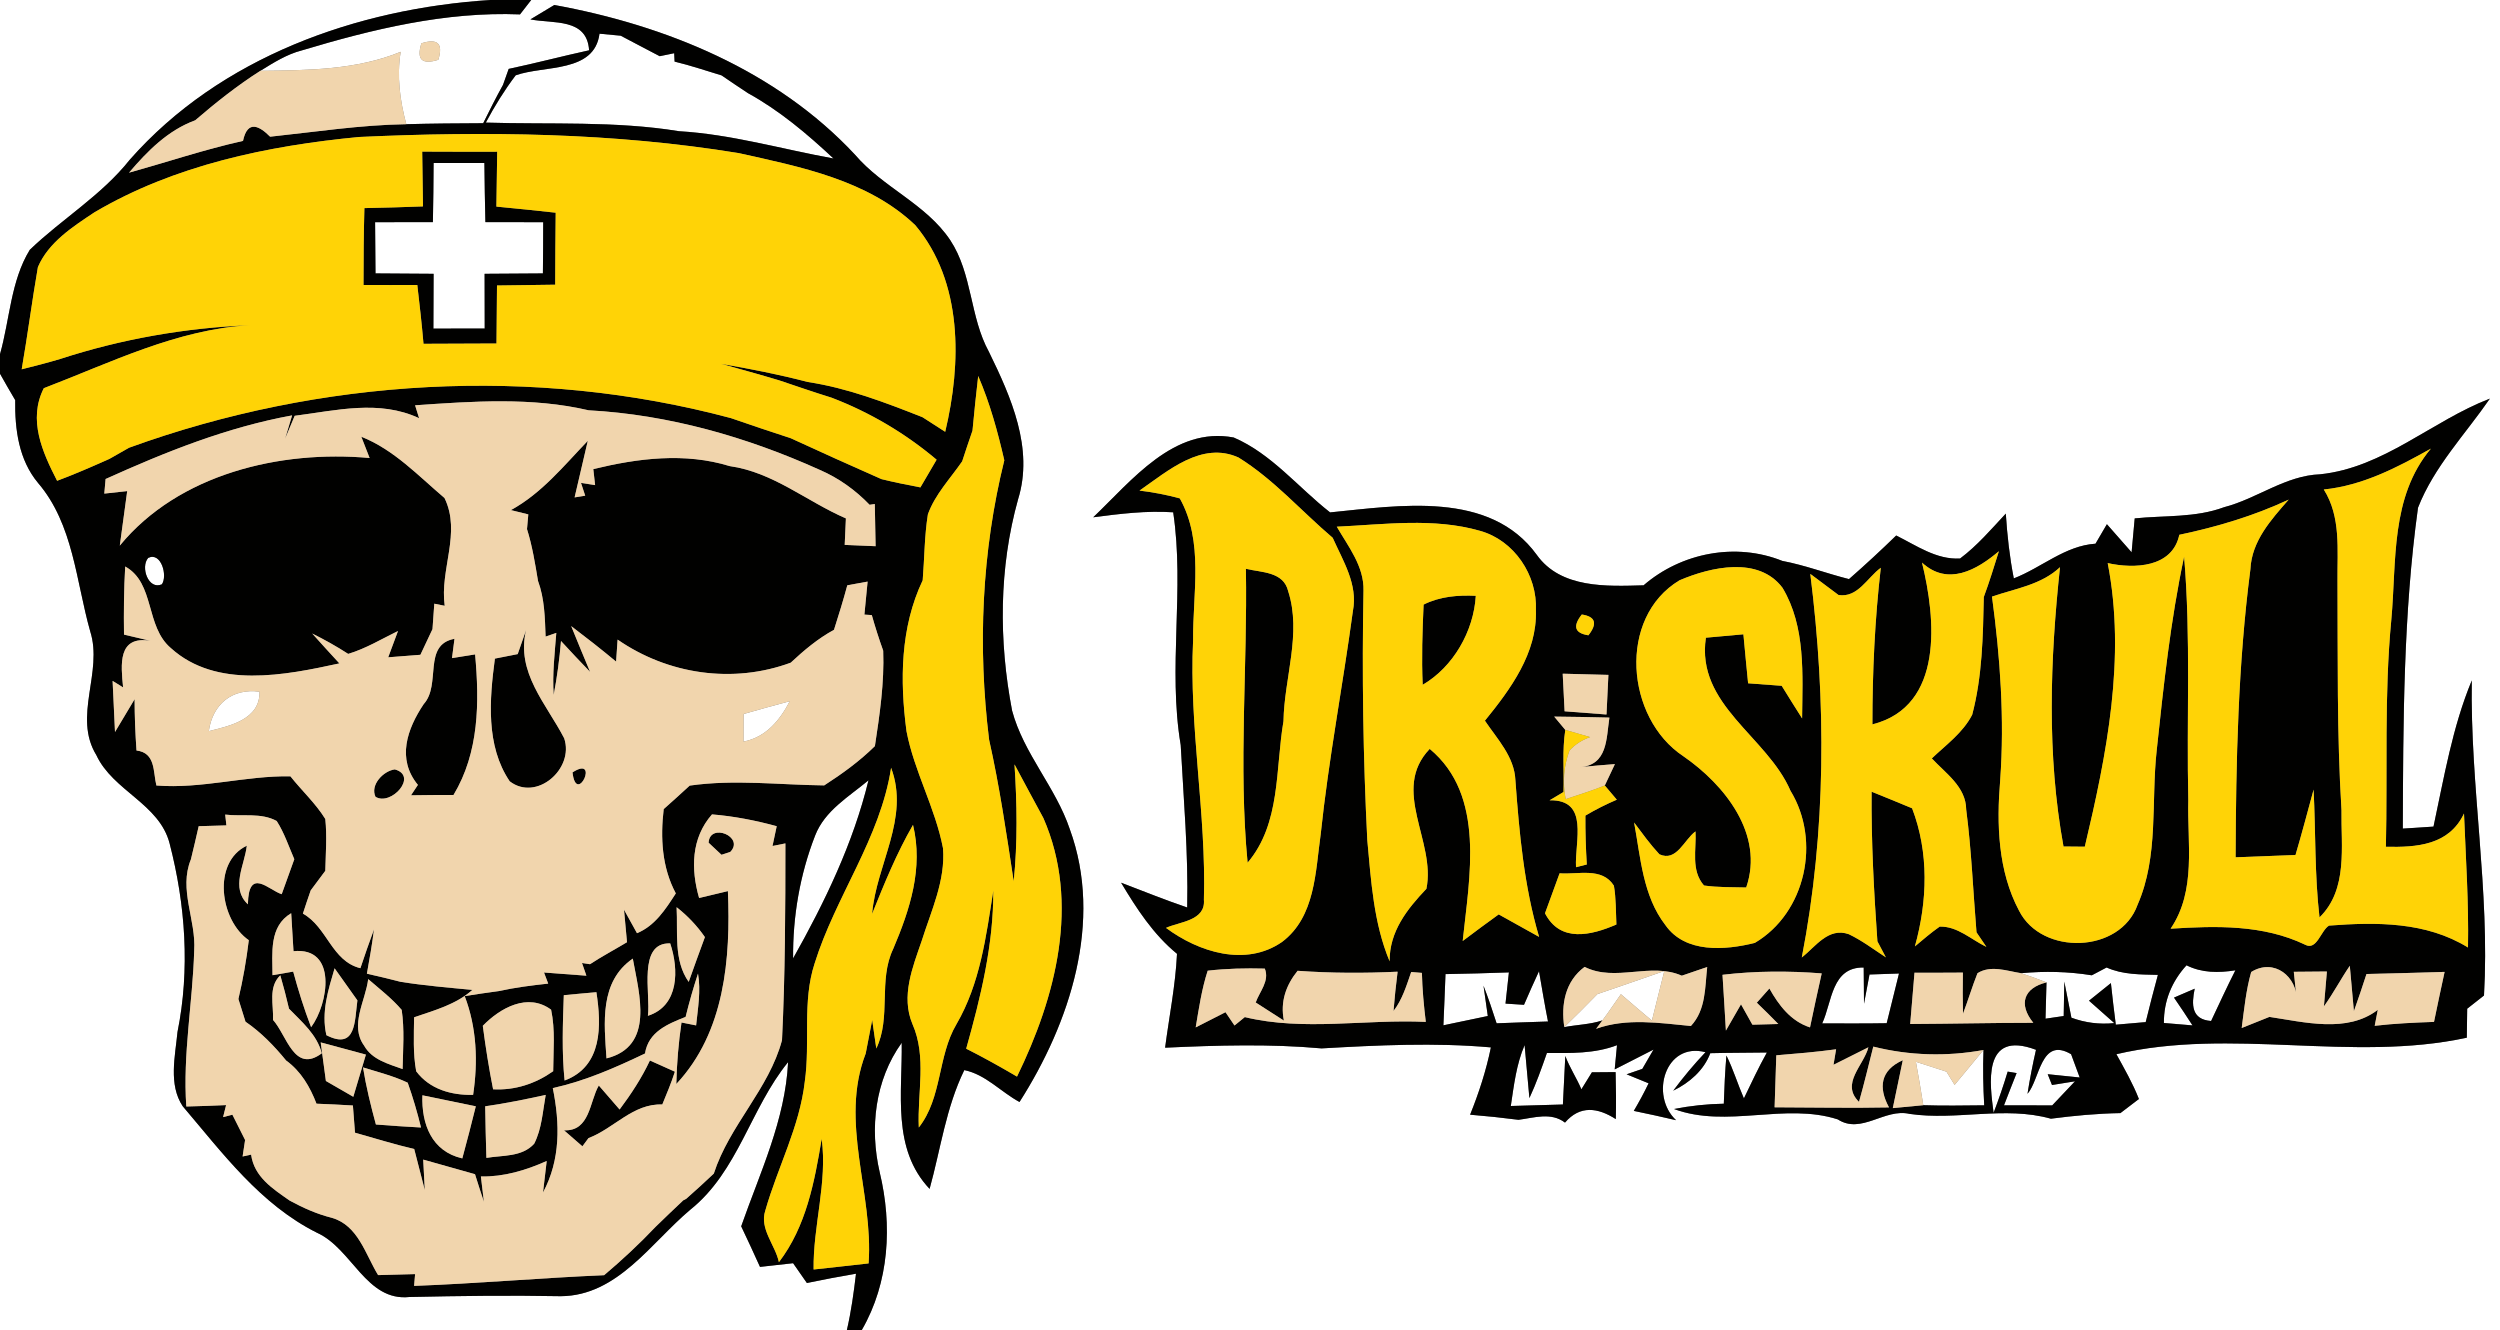 <?xml version="1.0" encoding="UTF-8" ?>
<!DOCTYPE svg PUBLIC "-//W3C//DTD SVG 1.1//EN" "http://www.w3.org/Graphics/SVG/1.1/DTD/svg11.dtd">
<svg width="250pt" height="133pt" viewBox="0 0 250 133" version="1.1" xmlns="http://www.w3.org/2000/svg">
<rect x="0" y="0" width="250" height="133" fill="#808080" stroke="none"/>
<g id="#ffffffff">
<path fill="#ffffff" opacity="1.00" d=" M 0.00 0.00 L 49.05 0.00 C 35.68 0.85 22.02 5.71 12.98 15.97 C 10.16 19.53 6.22 21.87 2.98 24.98 C 1.07 28.09 0.98 31.96 0.00 35.42 L 0.00 0.00 Z" />
<path fill="#ffffff" opacity="1.00" d=" M 53.12 0.00 L 250.00 0.00 L 250.00 133.00 L 86.18 133.00 C 88.94 128.23 89.24 122.50 87.97 117.23 C 86.95 112.82 87.49 108.01 90.17 104.28 C 90.25 109.27 89.16 114.87 92.96 118.89 C 94.06 114.92 94.60 110.75 96.43 107.01 C 98.57 107.45 100.08 109.19 101.95 110.20 C 107.00 102.29 110.34 92.12 106.98 82.92 C 105.57 78.72 102.36 75.36 101.21 71.07 C 99.87 64.09 99.89 56.79 101.81 49.92 C 103.39 44.84 101.10 39.70 98.90 35.20 C 96.97 31.69 97.25 27.38 95.02 24.01 C 92.59 20.38 88.29 18.75 85.50 15.47 C 77.65 7.05 66.58 2.53 55.43 0.50 C 54.63 0.98 53.84 1.46 53.04 1.94 C 55.32 2.39 58.70 1.77 58.91 5.03 C 56.22 5.62 53.56 6.32 50.87 6.89 C 50.73 7.29 50.44 8.09 50.30 8.49 C 49.60 9.75 48.96 11.03 48.32 12.32 C 45.75 12.33 43.19 12.35 40.63 12.42 C 40.00 10.06 39.67 7.62 40.07 5.18 C 35.63 7.00 30.76 7.03 26.04 7.08 C 27.35 6.27 28.67 5.43 30.18 5.04 C 37.25 2.92 44.56 1.14 52.00 1.44 C 52.28 1.08 52.84 0.36 53.12 0.00 M 42.14 4.33 C 41.63 5.95 42.19 6.50 43.83 5.98 C 44.34 4.36 43.77 3.81 42.14 4.33 M 232.01 47.43 C 228.53 47.56 225.70 49.87 222.41 50.72 C 219.54 51.79 216.45 51.53 213.47 51.84 C 213.39 52.69 213.24 54.38 213.16 55.23 C 212.54 54.52 211.31 53.12 210.69 52.42 C 210.40 52.91 209.83 53.88 209.55 54.37 C 206.50 54.57 204.15 56.77 201.38 57.84 C 200.96 55.70 200.72 53.53 200.58 51.36 C 199.12 52.93 197.72 54.57 196.01 55.85 C 193.65 55.99 191.64 54.55 189.62 53.55 C 188.08 55.05 186.51 56.50 184.90 57.91 C 182.67 57.35 180.50 56.52 178.23 56.09 C 173.58 54.22 168.13 55.27 164.36 58.53 C 160.69 58.64 156.08 58.86 153.68 55.49 C 148.99 49.02 139.89 50.56 133.01 51.24 C 129.81 48.74 127.16 45.38 123.37 43.75 C 117.38 42.62 113.17 48.07 109.32 51.73 C 111.97 51.38 114.64 51.05 117.32 51.23 C 118.48 58.96 116.77 66.78 118.07 74.50 C 118.36 79.91 118.84 85.33 118.72 90.75 C 116.49 89.99 114.31 89.11 112.11 88.27 C 113.66 90.86 115.33 93.44 117.70 95.38 C 117.55 98.54 116.92 101.64 116.51 104.77 C 121.72 104.53 126.96 104.37 132.16 104.84 C 137.80 104.52 143.45 104.24 149.09 104.74 C 148.62 107.04 147.89 109.29 147.01 111.47 C 148.62 111.60 150.23 111.77 151.85 111.98 C 153.40 111.78 155.11 111.19 156.50 112.26 C 158.00 110.50 159.79 110.76 161.58 111.91 C 161.62 110.34 161.60 108.77 161.56 107.21 C 160.97 107.22 159.78 107.23 159.19 107.23 C 158.93 107.66 158.40 108.51 158.14 108.93 C 157.66 107.80 156.97 106.77 156.53 105.60 C 156.44 107.22 156.36 108.83 156.29 110.45 C 154.55 110.50 152.82 110.55 151.08 110.60 C 151.39 108.54 151.63 106.44 152.46 104.51 C 152.62 106.28 152.78 108.04 152.94 109.81 C 153.62 108.35 154.16 106.82 154.69 105.30 C 157.05 105.31 159.45 105.38 161.70 104.52 C 161.64 105.12 161.53 106.33 161.47 106.94 C 162.44 106.44 164.38 105.45 165.35 104.96 L 164.23 106.89 L 162.66 107.43 C 163.21 107.66 164.31 108.11 164.86 108.33 C 164.41 109.27 163.91 110.19 163.38 111.09 C 164.79 111.38 166.20 111.69 167.61 112.02 C 164.96 109.57 166.50 104.16 170.55 105.22 C 169.39 106.44 168.32 107.73 167.32 109.07 C 168.95 108.27 170.37 107.05 171.03 105.32 C 172.92 105.27 174.80 105.28 176.69 105.25 C 175.86 106.74 175.13 108.30 174.39 109.84 C 173.77 108.42 173.33 106.94 172.64 105.55 C 172.51 107.15 172.43 108.76 172.38 110.37 C 170.70 110.40 169.04 110.58 167.40 110.90 C 172.68 112.86 178.49 110.23 183.78 111.94 C 186.14 113.47 188.46 110.80 190.96 111.39 C 195.66 112.08 200.46 110.57 205.09 111.87 C 207.39 111.57 209.71 111.35 212.04 111.31 C 212.65 110.84 213.27 110.37 213.89 109.90 C 213.28 108.34 212.44 106.88 211.64 105.42 C 223.15 102.72 235.18 106.26 246.68 103.77 C 246.69 103.05 246.71 101.60 246.72 100.87 C 247.14 100.54 247.98 99.88 248.40 99.55 C 249.00 89.01 247.00 78.58 247.18 68.04 C 245.24 72.72 244.41 77.73 243.35 82.66 C 242.32 82.73 241.30 82.79 240.28 82.86 C 240.32 72.15 240.33 61.40 241.80 50.77 C 243.40 46.67 246.52 43.44 248.99 39.86 C 243.19 42.09 238.38 46.77 232.01 47.43 Z" />
<path fill="#ffffff" opacity="1.00" d=" M 59.95 3.37 C 60.66 3.44 61.36 3.50 62.07 3.57 C 63.36 4.26 64.67 4.93 65.97 5.62 C 66.33 5.55 67.06 5.39 67.42 5.32 L 67.46 6.16 C 69.05 6.54 70.60 7.07 72.16 7.54 C 73.03 8.14 73.91 8.73 74.79 9.31 C 77.95 11.05 80.72 13.39 83.35 15.85 C 78.20 14.92 73.14 13.43 67.89 13.12 C 61.52 12.08 55.01 12.46 48.58 12.26 C 49.46 10.61 50.44 9.02 51.57 7.53 C 54.43 6.51 59.44 7.32 59.95 3.37 Z" />
<path fill="#ffffff" opacity="1.00" d=" M 43.36 16.30 C 45.05 16.30 46.75 16.30 48.44 16.30 C 48.46 18.27 48.49 20.24 48.54 22.21 C 50.47 22.21 52.40 22.22 54.32 22.22 C 54.32 23.93 54.31 25.63 54.29 27.34 C 52.35 27.35 50.40 27.36 48.46 27.38 C 48.46 29.20 48.47 31.03 48.47 32.85 C 46.76 32.85 45.05 32.86 43.34 32.86 C 43.34 31.03 43.35 29.21 43.36 27.38 C 41.42 27.36 39.49 27.35 37.55 27.34 C 37.53 25.63 37.52 23.92 37.51 22.22 C 39.44 22.21 41.37 22.21 43.29 22.21 C 43.33 20.24 43.35 18.27 43.36 16.30 Z" />
<path fill="#ffffff" opacity="1.00" d=" M -0.00 37.37 C 0.49 38.25 1.00 39.13 1.52 40.01 C 1.48 42.93 1.87 45.98 3.81 48.30 C 7.34 52.43 7.60 58.11 9.02 63.13 C 10.33 67.22 7.26 71.65 9.64 75.52 C 11.31 79.10 15.94 80.38 16.96 84.34 C 18.55 90.47 19.01 96.96 17.75 103.20 C 17.52 105.62 16.83 108.45 18.27 110.62 C 22.27 115.32 26.04 120.45 31.71 123.28 C 35.22 124.87 36.61 130.16 40.95 129.70 C 45.99 129.59 51.03 129.52 56.08 129.62 C 61.76 129.58 65.10 124.27 69.03 120.97 C 73.81 117.15 75.05 110.82 78.81 106.21 C 78.53 112.00 76.00 117.26 74.12 122.63 C 74.76 123.98 75.39 125.33 76.00 126.69 C 77.10 126.57 78.21 126.44 79.31 126.32 C 79.66 126.81 80.35 127.80 80.69 128.30 C 82.32 127.96 83.95 127.65 85.60 127.37 C 85.38 129.25 85.12 131.14 84.69 133.00 L 0.00 133.00 L 0.00 37.37 Z" />
<path fill="#ffffff" opacity="1.00" d=" M 14.82 55.79 C 16.11 55.16 16.78 57.56 16.19 58.43 C 14.84 59.04 14.02 56.70 14.82 55.79 Z" />
<path fill="#ffffff" opacity="1.00" d=" M 20.88 73.11 C 21.26 70.42 23.22 68.80 25.95 69.17 C 26.02 71.94 22.98 72.59 20.88 73.11 Z" />
<path fill="#ffffff" opacity="1.00" d=" M 74.36 71.40 C 75.90 70.96 77.43 70.53 78.98 70.12 C 77.97 72.05 76.59 73.72 74.35 74.16 C 74.35 73.47 74.36 72.09 74.36 71.40 Z" />
<path fill="#ffffff" opacity="1.00" d=" M 81.51 83.56 C 82.47 81.06 84.90 79.66 86.85 78.03 C 85.33 84.31 82.47 90.23 79.31 95.84 C 79.27 91.66 79.99 87.46 81.51 83.56 Z" />
<path fill="#ffffff" opacity="1.00" d=" M 216.39 102.30 C 216.37 100.10 217.18 98.14 218.65 96.53 C 220.19 97.30 221.86 97.30 223.54 97.03 C 222.69 98.70 221.91 100.41 221.11 102.10 C 219.13 101.95 219.14 100.47 219.47 98.87 C 218.95 99.09 217.92 99.54 217.40 99.76 C 218.03 100.68 218.65 101.60 219.25 102.54 C 218.53 102.48 217.10 102.36 216.39 102.30 Z" />
<path fill="#ffffff" opacity="1.00" d=" M 144.55 97.41 C 146.66 97.38 148.77 97.31 150.89 97.24 C 150.77 98.28 150.67 99.32 150.55 100.36 C 151.02 100.39 151.94 100.45 152.40 100.48 C 152.88 99.35 153.39 98.23 153.90 97.12 C 154.19 98.80 154.47 100.48 154.80 102.15 C 153.08 102.21 151.37 102.26 149.66 102.33 C 149.25 101.06 148.83 99.80 148.35 98.57 C 148.45 99.32 148.67 100.84 148.78 101.60 C 147.29 101.91 145.81 102.22 144.34 102.53 C 144.41 100.82 144.49 99.12 144.55 97.41 Z" />
<path fill="#ffffff" opacity="1.00" d=" M 159.74 99.41 C 161.97 98.64 164.20 97.89 166.43 97.10 C 166.01 98.75 165.60 100.40 165.19 102.06 C 164.15 101.19 163.11 100.30 162.09 99.42 C 161.47 100.28 160.89 101.18 160.24 102.04 C 159.01 102.45 157.69 102.47 156.43 102.71 C 157.55 101.62 158.66 100.53 159.74 99.41 Z" />
<path fill="#ffffff" opacity="1.00" d=" M 182.22 102.34 C 183.22 100.16 183.15 96.70 186.37 96.75 C 186.38 97.66 186.40 99.47 186.40 100.37 C 186.54 99.64 186.82 98.18 186.95 97.45 C 187.69 97.43 189.16 97.38 189.90 97.35 C 189.49 99.01 189.08 100.66 188.67 102.32 C 186.52 102.36 184.36 102.34 182.22 102.34 Z" />
<path fill="#ffffff" opacity="1.00" d=" M 202.11 97.32 C 204.46 97.10 206.84 97.15 209.18 97.53 C 209.55 97.34 210.29 96.94 210.66 96.75 C 212.28 97.48 214.05 97.44 215.79 97.49 C 215.36 99.06 214.96 100.63 214.57 102.21 C 213.82 102.27 212.33 102.40 211.58 102.47 C 211.40 101.08 211.24 99.70 211.09 98.31 C 210.54 98.75 209.44 99.63 208.90 100.07 C 209.53 100.63 210.79 101.75 211.43 102.31 C 209.95 102.46 208.52 102.28 207.14 101.77 C 206.96 100.87 206.61 99.06 206.43 98.16 C 206.42 99.02 206.38 100.74 206.37 101.60 C 205.91 101.67 205.00 101.81 204.55 101.87 C 204.57 100.96 204.62 99.15 204.65 98.24 C 203.81 97.91 202.96 97.60 202.11 97.32 Z" />
<path fill="#ffffff" opacity="1.00" d=" M 237.21 99.21 C 237.72 99.70 237.72 99.70 237.21 99.21 Z" />
<path fill="#ffffff" opacity="1.00" d=" M 191.59 106.18 C 192.61 106.51 193.63 106.84 194.65 107.17 C 194.85 107.50 195.26 108.16 195.46 108.49 C 196.18 107.62 197.63 105.87 198.35 105.00 C 198.28 106.84 198.32 108.69 198.42 110.53 C 196.39 110.55 194.36 110.59 192.33 110.52 C 192.10 109.07 191.86 107.62 191.59 106.18 Z" />
<path fill="#ffffff" opacity="1.00" d=" M 199.36 111.28 C 199.00 108.54 198.15 102.92 203.60 104.98 C 203.27 106.43 202.98 107.90 202.75 109.38 C 203.99 107.98 204.06 103.62 207.11 105.42 L 207.97 107.75 C 207.17 107.66 205.57 107.50 204.77 107.42 C 204.88 107.69 205.09 108.23 205.20 108.50 L 207.50 108.13 C 206.74 108.94 205.98 109.74 205.22 110.54 C 203.61 110.54 202.00 110.53 200.40 110.53 C 200.81 109.45 201.24 108.38 201.66 107.31 C 201.44 107.27 200.99 107.19 200.77 107.16 C 200.35 108.55 199.88 109.92 199.36 111.28 Z" />
</g>
<g id="#010100ff">
<path fill="#010100" opacity="1.00" d=" M 49.05 0.00 L 53.12 0.00 C 52.84 0.36 52.28 1.08 52.00 1.44 C 44.56 1.14 37.25 2.92 30.18 5.04 C 28.67 5.43 27.35 6.27 26.04 7.08 C 23.73 8.55 21.59 10.25 19.52 12.03 C 16.79 13.03 14.74 15.11 12.90 17.27 C 16.70 16.21 20.44 14.95 24.30 14.09 C 24.76 11.91 25.99 12.64 27.01 13.67 C 31.54 13.19 36.06 12.49 40.63 12.42 C 43.19 12.35 45.75 12.33 48.32 12.32 C 48.96 11.03 49.60 9.75 50.30 8.49 C 50.44 8.09 50.73 7.29 50.87 6.89 C 53.56 6.32 56.22 5.62 58.91 5.03 C 58.70 1.77 55.32 2.39 53.04 1.94 C 53.84 1.46 54.63 0.98 55.43 0.50 C 66.58 2.53 77.65 7.05 85.50 15.47 C 88.29 18.75 92.59 20.38 95.02 24.01 C 97.25 27.38 96.97 31.69 98.90 35.20 C 101.10 39.70 103.39 44.84 101.81 49.92 C 99.89 56.79 99.87 64.09 101.21 71.07 C 102.36 75.36 105.57 78.72 106.98 82.92 C 110.34 92.12 107.00 102.29 101.95 110.20 C 100.08 109.19 98.57 107.45 96.43 107.01 C 94.60 110.75 94.06 114.92 92.96 118.89 C 89.16 114.87 90.25 109.27 90.17 104.28 C 87.49 108.01 86.95 112.82 87.97 117.23 C 89.24 122.50 88.94 128.23 86.18 133.00 L 84.69 133.00 C 85.12 131.14 85.38 129.25 85.60 127.37 C 83.95 127.65 82.32 127.96 80.69 128.30 C 80.35 127.80 79.66 126.81 79.31 126.32 C 78.21 126.44 77.10 126.57 76.00 126.69 C 75.39 125.33 74.76 123.98 74.12 122.63 C 76.00 117.26 78.53 112.00 78.81 106.21 C 75.05 110.82 73.81 117.15 69.03 120.97 C 65.10 124.27 61.76 129.58 56.08 129.62 C 51.03 129.52 45.99 129.59 40.95 129.70 C 36.61 130.16 35.22 124.87 31.71 123.28 C 26.04 120.45 22.27 115.32 18.27 110.62 C 16.83 108.45 17.52 105.62 17.75 103.20 C 19.01 96.96 18.55 90.47 16.96 84.34 C 15.94 80.38 11.31 79.10 9.64 75.52 C 7.26 71.65 10.33 67.22 9.02 63.13 C 7.60 58.11 7.34 52.43 3.81 48.30 C 1.87 45.98 1.48 42.93 1.52 40.01 C 1.00 39.13 0.49 38.25 -0.00 37.37 L 0.00 35.42 C 0.98 31.96 1.07 28.09 2.98 24.98 C 6.22 21.87 10.16 19.53 12.98 15.97 C 22.02 5.71 35.68 0.85 49.05 0.00 M 59.95 3.37 C 59.44 7.32 54.43 6.51 51.57 7.53 C 50.44 9.02 49.46 10.61 48.58 12.26 C 55.01 12.46 61.52 12.08 67.89 13.12 C 73.14 13.43 78.20 14.92 83.35 15.85 C 80.72 13.39 77.95 11.05 74.79 9.31 C 73.91 8.73 73.03 8.14 72.16 7.54 C 70.60 7.07 69.05 6.54 67.46 6.16 L 67.42 5.32 C 67.06 5.39 66.33 5.55 65.97 5.62 C 64.67 4.93 63.36 4.26 62.07 3.57 C 61.36 3.50 60.66 3.44 59.95 3.37 M 35.89 13.70 C 26.75 14.58 17.45 16.51 9.45 21.23 C 7.28 22.67 4.85 24.23 3.79 26.71 C 3.20 30.11 2.76 33.53 2.17 36.93 C 3.45 36.61 4.74 36.28 6.01 35.90 C 12.14 33.90 18.54 32.78 24.98 32.52 C 17.68 32.94 11.10 36.25 4.38 38.82 C 2.78 41.98 4.24 45.21 5.71 48.08 C 7.48 47.42 9.21 46.66 10.94 45.89 C 11.43 45.61 12.42 45.05 12.91 44.77 C 32.03 37.83 53.39 36.54 73.09 41.81 C 75.08 42.50 77.07 43.17 79.07 43.82 C 82.08 45.21 85.11 46.57 88.14 47.91 C 89.43 48.23 90.74 48.49 92.04 48.74 C 92.45 48.05 93.26 46.66 93.66 45.97 C 90.53 43.33 86.98 41.23 83.16 39.77 C 81.39 39.22 79.65 38.62 77.90 38.03 C 75.97 37.45 74.03 36.92 72.10 36.38 C 75.01 36.88 77.92 37.45 80.78 38.20 C 84.76 38.80 88.52 40.25 92.25 41.72 C 93.00 42.21 93.76 42.70 94.52 43.18 C 96.16 36.32 96.30 28.21 91.53 22.52 C 86.79 18.00 80.05 16.69 73.87 15.31 C 61.33 13.26 48.56 13.11 35.89 13.70 M 97.82 37.60 C 97.60 39.42 97.43 41.24 97.25 43.06 C 96.90 44.08 96.55 45.10 96.22 46.13 C 95.03 47.86 93.51 49.43 92.79 51.43 C 92.44 53.61 92.45 55.83 92.27 58.03 C 90.03 62.73 89.98 68.06 90.65 73.12 C 91.42 77.15 93.53 80.79 94.30 84.82 C 94.56 88.05 93.12 91.07 92.17 94.09 C 91.26 96.74 90.08 99.62 91.24 102.39 C 92.70 105.71 91.72 109.27 91.88 112.75 C 94.23 109.76 93.75 105.64 95.64 102.43 C 98.02 98.35 98.61 93.64 99.33 89.06 C 99.36 94.46 98.07 99.71 96.62 104.87 C 98.35 105.74 100.03 106.68 101.70 107.66 C 105.58 99.72 108.05 90.29 104.34 81.81 C 103.37 80.03 102.41 78.23 101.45 76.44 C 101.70 80.34 101.77 84.25 101.37 88.13 C 100.65 83.39 99.96 78.65 98.91 73.97 C 97.76 64.64 98.17 55.17 100.43 46.03 C 99.77 43.16 98.99 40.31 97.82 37.60 M 41.51 40.53 L 41.91 41.82 C 37.92 39.95 33.61 41.05 29.47 41.58 C 29.15 42.34 28.83 43.10 28.51 43.87 L 29.21 41.54 C 22.69 42.73 16.56 45.19 10.56 47.90 C 10.53 48.27 10.46 49.00 10.43 49.36 C 11.00 49.30 12.15 49.17 12.72 49.11 C 12.48 50.93 12.23 52.75 11.98 54.56 C 17.87 47.39 28.03 44.99 36.96 45.80 C 36.75 45.26 36.34 44.20 36.13 43.67 C 39.41 44.98 41.82 47.57 44.45 49.80 C 46.15 53.29 43.96 56.94 44.47 60.58 L 43.43 60.37 C 43.38 61.01 43.30 62.28 43.25 62.91 C 42.95 63.55 42.34 64.84 42.04 65.48 C 41.24 65.54 39.62 65.67 38.82 65.73 C 39.06 65.07 39.56 63.76 39.80 63.10 C 38.16 63.90 36.58 64.86 34.82 65.39 C 33.66 64.64 32.46 63.97 31.22 63.35 C 32.11 64.36 33.03 65.34 33.94 66.34 C 28.52 67.52 21.64 68.92 17.10 64.82 C 14.51 62.65 15.52 58.32 12.52 56.65 C 12.39 58.92 12.37 61.19 12.40 63.46 C 13.28 63.67 14.15 63.87 15.03 64.08 C 11.75 63.54 12.09 66.48 12.31 68.74 L 11.26 68.09 C 11.32 69.37 11.44 71.92 11.50 73.20 C 11.99 72.38 12.97 70.74 13.46 69.92 C 13.46 71.63 13.53 73.34 13.65 75.05 C 15.58 75.28 15.30 77.19 15.64 78.55 C 20.15 78.91 24.54 77.56 29.04 77.63 C 30.18 79.07 31.56 80.33 32.53 81.90 C 32.71 83.62 32.57 85.36 32.53 87.08 C 32.16 87.57 31.43 88.55 31.07 89.04 C 30.80 89.81 30.54 90.59 30.29 91.36 C 32.74 92.73 33.16 96.11 36.04 96.82 C 36.48 95.52 36.92 94.22 37.40 92.94 C 37.21 94.43 36.96 95.90 36.69 97.37 C 37.81 97.62 38.93 97.89 40.05 98.18 C 42.43 98.56 44.83 98.76 47.24 98.99 C 45.59 100.46 43.44 101.03 41.41 101.73 C 41.39 103.53 41.29 105.34 41.62 107.13 C 42.98 108.94 45.14 109.53 47.31 109.49 C 47.81 106.16 47.68 102.78 46.47 99.61 C 47.60 99.43 48.74 99.26 49.87 99.11 C 51.50 98.75 53.16 98.54 54.82 98.36 L 54.40 97.25 C 55.81 97.36 57.23 97.47 58.64 97.57 L 58.20 96.30 L 59.00 96.42 C 60.20 95.63 61.47 94.96 62.70 94.22 C 62.62 93.41 62.48 91.78 62.40 90.97 C 62.73 91.56 63.37 92.73 63.70 93.32 C 65.51 92.57 66.56 90.92 67.58 89.34 C 66.19 86.73 66.03 83.79 66.37 80.91 C 67.24 80.14 68.11 79.35 68.97 78.56 C 73.44 77.92 77.94 78.49 82.42 78.54 C 84.22 77.38 85.96 76.12 87.49 74.61 C 87.97 71.45 88.44 68.28 88.32 65.07 C 87.90 63.90 87.52 62.71 87.18 61.51 L 86.44 61.46 C 86.52 60.64 86.68 58.98 86.76 58.16 C 86.25 58.25 85.24 58.43 84.73 58.53 C 84.33 60.02 83.87 61.50 83.40 62.98 C 81.80 63.85 80.40 65.03 79.07 66.27 C 73.29 68.40 66.80 67.45 61.76 63.96 C 61.73 64.51 61.65 65.61 61.61 66.16 C 60.14 64.94 58.64 63.76 57.12 62.61 C 57.74 64.14 58.37 65.67 59.01 67.19 C 58.02 66.18 57.06 65.13 56.10 64.10 C 55.95 65.91 55.71 67.71 55.37 69.49 C 55.22 67.42 55.47 65.35 55.63 63.29 L 54.56 63.66 C 54.49 61.78 54.46 59.87 53.80 58.09 C 53.51 56.35 53.23 54.60 52.70 52.91 C 52.74 52.55 52.80 51.81 52.83 51.44 C 52.40 51.33 51.53 51.12 51.09 51.01 C 54.17 49.33 56.39 46.57 58.78 44.08 C 58.45 45.50 57.79 48.32 57.46 49.74 C 57.72 49.70 58.25 49.61 58.52 49.57 L 58.10 48.29 L 59.51 48.51 C 59.46 48.11 59.37 47.31 59.33 46.91 C 63.81 45.82 68.48 45.23 72.97 46.61 C 77.31 47.22 80.68 50.15 84.59 51.84 C 84.56 52.51 84.50 53.83 84.47 54.49 C 85.50 54.53 86.53 54.57 87.56 54.62 C 87.54 53.56 87.50 51.45 87.48 50.40 L 86.96 50.48 C 85.55 49.01 83.86 47.80 81.98 46.99 C 74.70 43.70 66.86 41.46 58.86 41.03 C 53.19 39.70 47.27 40.13 41.51 40.53 M 14.82 55.79 C 14.02 56.70 14.84 59.04 16.19 58.43 C 16.78 57.56 16.11 55.16 14.82 55.79 M 89.11 76.78 C 88.03 83.84 83.55 89.64 81.46 96.35 C 80.21 100.17 81.04 104.23 80.48 108.15 C 79.97 112.67 77.76 116.73 76.53 121.06 C 75.92 122.89 77.55 124.53 77.89 126.22 C 80.62 122.65 81.45 118.20 82.17 113.88 C 82.75 118.28 81.30 122.56 81.36 126.95 C 83.19 126.76 85.02 126.54 86.86 126.34 C 87.36 119.32 83.92 112.20 86.57 105.35 C 86.78 104.23 87.00 103.11 87.22 102.00 C 87.32 102.71 87.52 104.14 87.63 104.85 C 89.14 101.72 87.81 98.03 89.32 94.89 C 90.99 90.97 92.35 86.79 91.30 82.49 C 89.66 85.33 88.43 88.36 87.21 91.39 C 87.62 86.45 91.00 81.82 89.11 76.78 M 81.51 83.56 C 79.99 87.46 79.27 91.66 79.31 95.84 C 82.47 90.23 85.33 84.31 86.85 78.03 C 84.90 79.66 82.47 81.06 81.51 83.56 M 22.52 81.46 L 22.64 82.54 C 21.95 82.56 20.56 82.60 19.87 82.62 C 19.62 83.73 19.36 84.83 19.09 85.94 C 17.85 88.96 19.62 91.98 19.42 95.06 C 19.27 100.26 18.27 105.42 18.63 110.65 C 19.96 110.62 21.29 110.57 22.61 110.51 L 22.31 111.71 L 23.24 111.47 C 23.56 112.10 24.19 113.37 24.51 114.00 C 24.45 114.41 24.32 115.23 24.26 115.65 L 25.11 115.46 C 25.42 117.70 27.28 118.88 28.97 120.06 C 30.31 120.79 31.70 121.41 33.18 121.78 C 35.82 122.54 36.53 125.42 37.81 127.51 C 39.04 127.47 40.28 127.44 41.51 127.41 L 41.41 128.59 C 47.75 128.35 54.07 127.79 60.41 127.52 C 62.21 126.00 63.94 124.39 65.56 122.68 C 66.47 121.79 67.40 120.91 68.33 120.03 L 68.62 119.88 C 69.56 119.06 70.47 118.21 71.38 117.36 C 72.94 112.53 76.90 108.90 78.20 104.02 C 78.52 97.48 78.54 90.90 78.54 84.34 L 77.25 84.60 C 77.36 84.10 77.57 83.11 77.67 82.62 C 75.55 82.04 73.39 81.62 71.20 81.44 C 69.11 83.81 69.08 86.91 69.91 89.80 C 70.63 89.63 72.07 89.29 72.79 89.11 C 73.07 95.85 72.49 103.22 67.63 108.40 C 67.68 106.33 67.85 104.28 68.15 102.25 C 68.51 102.32 69.24 102.47 69.61 102.54 C 69.79 100.82 70.10 99.09 69.80 97.36 C 69.33 98.79 68.92 100.23 68.56 101.69 C 66.75 102.41 64.84 103.18 64.50 105.35 C 61.53 106.77 58.51 108.10 55.28 108.81 C 56.00 112.35 56.06 115.98 54.30 119.25 C 54.39 118.46 54.57 116.89 54.67 116.10 C 52.59 117.03 50.40 117.69 48.09 117.65 C 48.17 118.29 48.32 119.55 48.39 120.18 C 48.08 119.26 47.79 118.34 47.50 117.42 C 45.77 116.94 44.04 116.44 42.32 115.96 C 42.36 116.72 42.44 118.24 42.48 119.01 C 42.12 117.64 41.77 116.27 41.42 114.90 C 39.42 114.44 37.47 113.82 35.50 113.27 C 35.45 112.59 35.34 111.23 35.29 110.55 C 34.08 110.48 32.86 110.41 31.65 110.37 C 31.00 108.68 30.09 107.12 28.61 106.05 C 27.42 104.59 26.11 103.24 24.55 102.17 C 24.31 101.41 24.08 100.66 23.84 99.90 C 24.30 97.96 24.64 96.00 24.88 94.02 C 22.00 92.05 21.19 86.23 24.68 84.57 C 24.47 86.51 23.03 88.79 24.79 90.43 C 24.85 86.66 26.87 89.01 28.17 89.42 C 28.59 88.25 29.01 87.08 29.43 85.92 C 28.87 84.63 28.43 83.29 27.67 82.10 C 26.11 81.24 24.22 81.67 22.52 81.46 M 27.25 97.52 C 27.77 97.43 28.81 97.25 29.32 97.16 C 29.83 99.04 30.41 100.90 31.11 102.72 C 32.85 100.38 33.76 94.67 29.35 95.12 C 29.30 94.17 29.18 92.27 29.12 91.32 C 26.88 92.65 27.25 95.31 27.25 97.52 M 67.66 90.72 C 67.80 93.20 67.34 96.03 68.87 98.19 C 69.40 96.69 69.94 95.20 70.49 93.71 C 69.70 92.57 68.75 91.57 67.66 90.72 M 64.79 101.58 C 67.93 100.58 67.89 96.93 67.02 94.34 C 63.74 94.23 65.08 99.38 64.79 101.58 M 60.65 105.84 C 65.49 104.62 63.91 99.39 63.28 95.86 C 59.93 98.17 60.41 102.29 60.65 105.84 M 27.30 101.99 C 28.68 103.51 29.42 107.39 32.18 105.33 C 31.69 103.45 30.19 102.20 28.90 100.87 C 28.64 99.75 28.35 98.63 28.03 97.53 C 26.79 98.72 27.38 100.50 27.30 101.99 M 32.64 103.52 C 35.63 105.05 35.46 102.08 35.74 100.04 C 35.17 99.24 34.03 97.63 33.46 96.83 C 32.82 99.00 32.11 101.23 32.64 103.52 M 36.41 104.56 C 37.20 105.98 38.85 106.39 40.26 106.91 C 40.30 104.94 40.46 102.95 40.17 100.99 C 39.18 99.83 37.96 98.90 36.82 97.91 C 36.56 100.07 34.94 102.53 36.41 104.56 M 56.38 99.52 C 56.28 102.36 56.17 105.22 56.46 108.05 C 60.27 106.63 60.15 102.54 59.64 99.22 C 58.55 99.31 57.46 99.42 56.38 99.52 M 48.28 102.58 C 48.56 104.71 48.89 106.82 49.31 108.93 C 51.50 109.05 53.55 108.37 55.32 107.12 C 55.33 105.07 55.54 102.99 55.11 100.97 C 52.78 99.24 50.01 100.80 48.28 102.58 M 32.07 104.24 C 32.20 105.21 32.46 107.14 32.59 108.10 C 33.27 108.50 34.65 109.29 35.33 109.68 C 35.75 108.27 36.17 106.86 36.59 105.46 C 35.46 105.16 33.20 104.55 32.07 104.24 M 36.30 106.74 C 36.61 108.67 37.08 110.57 37.59 112.45 C 39.09 112.57 40.60 112.67 42.10 112.75 C 41.73 111.23 41.29 109.73 40.77 108.27 C 39.34 107.59 37.80 107.21 36.30 106.74 M 42.24 109.53 C 42.14 112.40 43.16 115.14 46.23 115.84 C 46.70 114.11 47.15 112.37 47.58 110.63 C 45.80 110.27 44.02 109.90 42.24 109.53 M 48.52 110.63 C 48.55 112.35 48.58 114.07 48.64 115.79 C 50.27 115.51 52.20 115.72 53.42 114.37 C 54.19 112.86 54.27 111.13 54.57 109.49 C 52.57 109.93 50.56 110.34 48.52 110.63 Z" />
<path fill="#010100" opacity="1.00" d=" M 42.22 15.16 C 44.72 15.17 47.22 15.18 49.72 15.17 C 49.69 17.00 49.67 18.83 49.64 20.66 C 51.62 20.84 53.59 21.06 55.57 21.27 C 55.54 23.67 55.53 26.07 55.52 28.47 C 53.58 28.50 51.64 28.53 49.70 28.55 C 49.68 30.48 49.67 32.41 49.65 34.35 C 47.22 34.36 44.78 34.37 42.35 34.38 C 42.18 32.41 41.96 30.45 41.73 28.50 C 39.94 28.50 38.14 28.51 36.35 28.50 C 36.35 25.94 36.37 23.37 36.44 20.81 C 38.40 20.77 40.35 20.72 42.30 20.64 C 42.27 18.82 42.25 16.99 42.22 15.16 M 43.36 16.30 C 43.35 18.27 43.33 20.24 43.29 22.21 C 41.37 22.21 39.44 22.21 37.51 22.22 C 37.52 23.92 37.53 25.63 37.55 27.34 C 39.49 27.35 41.42 27.36 43.36 27.38 C 43.35 29.21 43.34 31.03 43.34 32.86 C 45.05 32.86 46.76 32.85 48.47 32.85 C 48.47 31.03 48.46 29.20 48.46 27.38 C 50.40 27.36 52.35 27.35 54.29 27.34 C 54.31 25.63 54.32 23.93 54.32 22.22 C 52.40 22.22 50.47 22.21 48.54 22.21 C 48.49 20.24 48.46 18.27 48.44 16.30 C 46.75 16.30 45.05 16.30 43.36 16.30 Z" />
<path fill="#010100" opacity="1.00" d=" M 232.01 47.43 C 238.38 46.77 243.19 42.09 248.99 39.86 C 246.52 43.44 243.40 46.67 241.80 50.77 C 240.33 61.40 240.32 72.15 240.28 82.86 C 241.30 82.79 242.32 82.73 243.35 82.66 C 244.41 77.73 245.24 72.72 247.18 68.04 C 247.00 78.58 249.00 89.01 248.40 99.55 C 247.98 99.88 247.14 100.54 246.72 100.87 C 246.71 101.60 246.69 103.05 246.68 103.77 C 235.18 106.26 223.15 102.72 211.64 105.42 C 212.44 106.88 213.28 108.34 213.89 109.90 C 213.27 110.37 212.65 110.84 212.04 111.31 C 209.71 111.35 207.39 111.57 205.09 111.87 C 200.46 110.57 195.66 112.08 190.96 111.39 C 188.46 110.80 186.14 113.47 183.78 111.94 C 178.49 110.23 172.68 112.86 167.40 110.90 C 169.04 110.58 170.70 110.40 172.38 110.37 C 172.43 108.76 172.51 107.15 172.64 105.55 C 173.33 106.94 173.77 108.42 174.39 109.84 C 175.13 108.30 175.86 106.74 176.69 105.25 C 174.80 105.28 172.92 105.27 171.03 105.32 C 170.37 107.05 168.95 108.27 167.32 109.07 C 168.32 107.73 169.39 106.44 170.55 105.22 C 166.50 104.16 164.96 109.57 167.61 112.02 C 166.20 111.69 164.79 111.38 163.38 111.09 C 163.91 110.19 164.41 109.27 164.86 108.33 C 164.31 108.11 163.21 107.66 162.66 107.43 L 164.23 106.89 L 165.35 104.96 C 164.38 105.45 162.44 106.44 161.47 106.94 C 161.53 106.33 161.64 105.12 161.70 104.52 C 159.45 105.38 157.05 105.31 154.69 105.30 C 154.16 106.82 153.62 108.35 152.94 109.81 C 152.78 108.04 152.62 106.28 152.46 104.51 C 151.63 106.44 151.39 108.54 151.08 110.60 C 152.82 110.55 154.55 110.50 156.29 110.45 C 156.36 108.83 156.44 107.22 156.53 105.60 C 156.97 106.77 157.66 107.80 158.14 108.93 C 158.40 108.51 158.93 107.66 159.19 107.23 C 159.78 107.23 160.97 107.22 161.56 107.21 C 161.60 108.77 161.62 110.34 161.58 111.91 C 159.79 110.76 158.00 110.50 156.50 112.26 C 155.11 111.19 153.40 111.78 151.85 111.98 C 150.23 111.77 148.62 111.60 147.01 111.47 C 147.89 109.29 148.62 107.04 149.09 104.74 C 143.45 104.24 137.80 104.52 132.16 104.84 C 126.96 104.37 121.72 104.53 116.51 104.77 C 116.92 101.64 117.55 98.54 117.70 95.38 C 115.33 93.44 113.66 90.86 112.11 88.27 C 114.31 89.11 116.49 89.99 118.72 90.75 C 118.84 85.33 118.36 79.91 118.07 74.50 C 116.77 66.78 118.48 58.96 117.32 51.23 C 114.64 51.05 111.97 51.38 109.32 51.73 C 113.17 48.07 117.38 42.62 123.37 43.75 C 127.16 45.38 129.81 48.74 133.01 51.24 C 139.89 50.56 148.99 49.02 153.68 55.49 C 156.08 58.86 160.69 58.64 164.36 58.53 C 168.13 55.27 173.58 54.22 178.23 56.09 C 180.50 56.52 182.67 57.35 184.90 57.91 C 186.51 56.50 188.08 55.05 189.62 53.55 C 191.64 54.55 193.65 55.99 196.01 55.85 C 197.72 54.57 199.12 52.93 200.58 51.36 C 200.72 53.53 200.96 55.70 201.38 57.84 C 204.15 56.77 206.50 54.57 209.55 54.37 C 209.83 53.88 210.40 52.91 210.69 52.42 C 211.31 53.12 212.54 54.52 213.16 55.23 C 213.24 54.38 213.39 52.69 213.47 51.84 C 216.45 51.53 219.54 51.79 222.41 50.72 C 225.70 49.87 228.53 47.56 232.01 47.43 M 113.95 49.06 C 115.31 49.22 116.66 49.48 117.98 49.84 C 120.40 54.16 119.27 59.32 119.31 64.03 C 118.89 72.71 120.64 81.32 120.39 89.98 C 120.57 92.09 117.94 92.17 116.60 92.79 C 119.86 95.21 124.57 96.72 128.21 94.19 C 131.54 91.68 131.54 87.16 132.07 83.42 C 132.86 75.94 134.28 68.54 135.29 61.10 C 135.81 58.45 134.30 56.09 133.27 53.78 C 130.13 51.11 127.38 47.94 123.85 45.75 C 120.18 44.09 116.79 47.09 113.95 49.06 M 232.38 48.95 C 234.11 51.69 233.72 54.97 233.75 58.06 C 233.79 65.71 233.68 73.38 234.15 81.02 C 234.09 84.64 234.82 88.94 231.95 91.74 C 231.46 87.49 231.57 83.22 231.36 78.96 C 230.77 81.14 230.19 83.33 229.55 85.50 C 227.55 85.57 225.56 85.65 223.56 85.73 C 223.60 76.11 223.80 66.47 225.04 56.93 C 225.17 54.10 227.11 51.97 228.87 49.96 C 225.38 51.59 221.69 52.69 217.93 53.48 C 217.24 56.77 213.42 56.90 210.77 56.31 C 212.61 65.75 210.67 75.46 208.48 84.67 C 207.94 84.66 206.88 84.65 206.35 84.65 C 204.67 75.46 205.01 65.98 206.00 56.72 C 204.11 58.49 201.55 58.85 199.20 59.66 C 200.02 65.73 200.46 71.89 200.02 78.01 C 199.65 82.40 199.79 87.10 201.91 91.08 C 204.19 95.58 212.03 95.35 213.76 90.47 C 215.89 85.61 215.10 80.18 215.67 75.04 C 216.36 68.55 217.05 62.05 218.41 55.67 C 219.10 63.77 218.64 71.91 218.83 80.03 C 218.72 84.35 219.65 89.06 217.06 92.87 C 221.60 92.58 226.30 92.45 230.51 94.47 C 231.68 95.10 232.08 93.05 232.90 92.56 C 237.65 92.20 242.60 92.16 246.80 94.75 C 246.88 90.28 246.58 85.81 246.40 81.35 C 244.90 84.54 241.65 84.74 238.59 84.68 C 238.76 77.12 238.41 69.53 239.13 61.99 C 239.67 56.14 239.02 49.71 243.09 44.86 C 239.74 46.74 236.26 48.56 232.38 48.95 M 133.68 52.67 C 134.83 54.66 136.42 56.64 136.35 59.07 C 136.19 67.39 136.31 75.71 136.73 84.02 C 137.11 88.11 137.36 92.30 138.96 96.13 C 138.94 93.15 140.70 90.92 142.64 88.88 C 143.62 84.15 139.04 79.01 142.97 74.89 C 148.59 79.55 146.93 87.76 146.27 94.10 C 147.46 93.20 148.66 92.31 149.87 91.44 C 150.88 92.01 152.90 93.13 153.91 93.69 C 152.40 88.60 151.93 83.30 151.54 78.02 C 151.44 75.68 149.73 73.91 148.49 72.07 C 151.05 68.92 153.73 65.30 153.59 61.03 C 153.75 57.52 151.42 54.03 147.99 53.08 C 143.35 51.75 138.43 52.45 133.68 52.67 M 192.20 56.26 C 193.57 61.83 194.44 70.62 187.24 72.44 C 187.24 67.21 187.48 61.97 188.08 56.78 C 186.74 57.75 185.77 59.81 183.85 59.50 C 183.14 58.97 181.74 57.92 181.03 57.39 C 182.63 70.14 182.63 83.12 180.18 95.75 C 181.56 94.66 182.84 92.70 184.88 93.42 C 186.20 94.05 187.37 94.94 188.59 95.74 C 188.38 95.33 187.95 94.53 187.74 94.13 C 187.39 89.15 187.12 84.16 187.16 79.17 C 188.51 79.71 189.86 80.27 191.21 80.83 C 192.91 85.27 192.75 90.11 191.49 94.64 C 192.30 93.96 193.10 93.27 193.97 92.66 C 195.74 92.61 197.12 93.96 198.64 94.69 C 198.39 94.32 197.90 93.59 197.65 93.23 C 197.31 89.13 197.15 85.03 196.62 80.96 C 196.60 78.68 194.57 77.34 193.18 75.84 C 194.61 74.48 196.30 73.27 197.22 71.47 C 198.23 67.64 198.30 63.64 198.38 59.70 C 198.94 58.19 199.41 56.65 199.89 55.12 C 197.68 57.00 194.78 58.64 192.20 56.26 M 167.95 58.03 C 161.73 61.77 162.57 71.81 168.33 75.62 C 172.46 78.47 176.45 83.44 174.62 88.75 C 173.21 88.71 171.79 88.75 170.40 88.55 C 169.07 87.04 169.65 84.95 169.55 83.14 C 168.41 83.97 167.66 86.22 165.94 85.43 C 165.01 84.43 164.22 83.33 163.41 82.25 C 164.06 85.75 164.28 89.59 166.54 92.51 C 168.52 95.35 172.52 95.03 175.48 94.29 C 180.58 91.28 182.12 84.08 179.05 79.08 C 176.71 73.63 169.58 70.50 170.59 63.77 C 171.53 63.69 173.41 63.52 174.34 63.43 C 174.50 65.06 174.64 66.70 174.81 68.33 C 175.92 68.42 177.04 68.50 178.17 68.58 C 178.84 69.67 179.52 70.75 180.21 71.84 C 180.25 67.47 180.59 62.67 178.25 58.78 C 175.86 55.60 171.09 56.69 167.95 58.03 M 158.18 61.45 C 157.25 62.63 157.47 63.32 158.84 63.53 C 159.77 62.35 159.55 61.66 158.18 61.45 M 156.27 67.37 C 156.32 68.31 156.41 70.19 156.46 71.13 C 157.51 71.21 159.60 71.37 160.65 71.45 C 160.71 70.13 160.77 68.81 160.84 67.49 C 159.32 67.45 157.79 67.41 156.27 67.37 M 155.42 71.66 L 156.53 72.99 C 156.21 75.05 156.42 77.13 156.35 79.20 C 156.00 79.41 155.31 79.82 154.96 80.03 C 158.97 79.95 157.46 84.13 157.60 86.72 L 158.68 86.45 C 158.58 84.82 158.53 83.19 158.54 81.56 C 159.55 80.96 160.60 80.43 161.68 79.97 C 161.28 79.49 160.88 79.02 160.48 78.55 L 161.49 76.41 C 160.32 76.50 159.14 76.60 157.97 76.72 C 160.78 76.51 160.62 73.87 160.94 71.76 C 159.10 71.72 157.26 71.67 155.42 71.66 M 155.96 87.33 C 155.47 88.66 154.99 89.99 154.50 91.33 C 156.03 94.29 159.10 93.55 161.64 92.45 C 161.58 91.16 161.61 89.85 161.39 88.57 C 160.20 86.68 157.79 87.48 155.96 87.33 M 158.46 96.69 C 156.52 98.12 156.09 100.44 156.43 102.71 C 157.69 102.47 159.01 102.45 160.24 102.04 C 160.08 102.25 159.77 102.67 159.61 102.88 C 162.65 101.78 165.96 102.30 169.09 102.60 C 170.60 100.98 170.49 98.75 170.72 96.70 C 170.08 96.92 168.81 97.36 168.18 97.57 C 165.07 96.19 161.54 98.24 158.46 96.69 M 216.39 102.30 C 217.10 102.36 218.53 102.48 219.25 102.54 C 218.65 101.60 218.03 100.68 217.40 99.76 C 217.92 99.54 218.95 99.09 219.47 98.87 C 219.14 100.47 219.13 101.95 221.11 102.10 C 221.91 100.41 222.69 98.70 223.54 97.03 C 221.86 97.30 220.19 97.30 218.65 96.53 C 217.18 98.14 216.37 100.10 216.39 102.30 M 119.57 102.74 C 120.56 102.24 121.55 101.73 122.55 101.22 C 122.77 101.55 123.22 102.22 123.45 102.55 C 123.71 102.34 124.22 101.92 124.48 101.71 C 130.37 103.14 136.57 101.90 142.58 102.19 C 142.38 100.56 142.23 98.93 142.19 97.29 C 141.92 97.27 141.39 97.22 141.12 97.20 C 140.65 98.55 140.24 99.95 139.35 101.10 C 139.46 99.79 139.59 98.48 139.76 97.17 C 136.43 97.33 133.09 97.32 129.76 97.08 C 128.60 98.51 128.01 100.18 128.39 102.06 C 127.69 101.61 126.28 100.70 125.57 100.25 C 125.95 99.16 126.98 98.10 126.48 96.86 C 124.57 96.81 122.66 96.85 120.77 97.07 C 120.17 98.91 119.89 100.84 119.57 102.74 M 144.55 97.41 C 144.49 99.12 144.41 100.82 144.34 102.53 C 145.81 102.22 147.29 101.91 148.78 101.60 C 148.67 100.84 148.45 99.32 148.35 98.57 C 148.83 99.80 149.25 101.06 149.66 102.33 C 151.37 102.26 153.08 102.21 154.80 102.15 C 154.47 100.48 154.19 98.80 153.90 97.12 C 153.39 98.23 152.88 99.35 152.40 100.48 C 151.94 100.45 151.02 100.39 150.55 100.36 C 150.67 99.32 150.77 98.28 150.89 97.24 C 148.77 97.31 146.66 97.38 144.55 97.41 M 172.25 97.48 C 172.38 99.34 172.47 101.20 172.59 103.06 C 172.97 102.40 173.72 101.09 174.10 100.43 L 175.24 102.47 L 177.83 102.40 C 177.13 101.68 176.41 100.97 175.68 100.27 C 175.99 99.92 176.62 99.21 176.94 98.85 C 177.88 100.53 179.08 102.12 181.00 102.74 C 181.38 100.94 181.76 99.14 182.17 97.34 C 178.86 97.08 175.54 97.09 172.25 97.48 M 182.22 102.34 C 184.36 102.34 186.52 102.36 188.67 102.32 C 189.08 100.66 189.49 99.01 189.90 97.35 C 189.16 97.38 187.69 97.43 186.95 97.45 C 186.82 98.18 186.54 99.64 186.40 100.37 C 186.40 99.47 186.38 97.66 186.37 96.75 C 183.15 96.70 183.22 100.16 182.22 102.34 M 191.45 97.27 C 191.30 98.98 191.16 100.69 191.02 102.40 C 195.12 102.38 199.23 102.28 203.33 102.28 C 201.81 100.41 202.38 98.79 204.65 98.24 C 204.62 99.15 204.57 100.96 204.55 101.87 C 205.00 101.81 205.91 101.67 206.37 101.60 C 206.38 100.74 206.42 99.02 206.43 98.16 C 206.61 99.06 206.96 100.87 207.14 101.77 C 208.52 102.28 209.95 102.46 211.43 102.31 C 210.79 101.75 209.53 100.63 208.90 100.07 C 209.44 99.63 210.54 98.75 211.09 98.31 C 211.24 99.70 211.40 101.08 211.58 102.47 C 212.33 102.40 213.82 102.27 214.57 102.21 C 214.96 100.63 215.36 99.06 215.79 97.49 C 214.05 97.44 212.28 97.48 210.66 96.75 C 210.29 96.94 209.55 97.34 209.18 97.53 C 206.84 97.15 204.46 97.10 202.11 97.32 C 200.68 97.10 199.09 96.48 197.75 97.32 C 197.22 98.65 196.81 100.03 196.30 101.37 C 196.27 100.00 196.26 98.63 196.29 97.26 C 194.67 97.28 193.06 97.27 191.45 97.27 M 225.12 97.20 C 224.60 99.02 224.42 100.92 224.17 102.80 C 224.86 102.53 226.24 101.97 226.94 101.69 C 230.45 102.21 234.71 103.34 237.78 100.98 C 237.70 101.38 237.55 102.18 237.47 102.58 C 239.44 102.35 241.42 102.26 243.40 102.19 C 243.74 100.52 244.10 98.86 244.46 97.19 C 241.86 97.26 239.25 97.35 236.65 97.40 C 236.25 98.64 235.83 99.88 235.39 101.12 C 235.29 99.99 235.09 97.72 234.98 96.58 C 234.07 97.91 233.33 99.34 232.39 100.64 C 232.47 99.77 232.62 98.02 232.69 97.15 C 231.86 97.16 230.21 97.17 229.38 97.18 C 229.46 97.92 229.61 99.39 229.69 100.13 C 229.74 97.65 227.41 95.78 225.12 97.20 M 177.63 105.53 C 177.57 107.26 177.51 108.99 177.46 110.73 C 181.27 110.74 185.09 110.82 188.90 110.74 C 187.81 108.73 188.05 107.02 190.28 106.02 C 190.03 107.22 189.53 109.62 189.28 110.81 C 190.04 110.74 191.57 110.59 192.33 110.52 C 194.36 110.59 196.39 110.55 198.42 110.53 C 198.32 108.69 198.28 106.84 198.35 105.00 C 194.70 105.67 190.93 105.57 187.33 104.66 C 186.86 106.51 186.42 108.36 185.90 110.19 C 184.03 108.36 186.37 106.55 186.84 104.73 C 185.97 105.17 184.22 106.05 183.35 106.48 C 183.42 106.09 183.55 105.31 183.61 104.93 C 181.62 105.20 179.62 105.37 177.63 105.53 M 199.36 111.28 C 199.88 109.92 200.35 108.55 200.77 107.16 C 200.99 107.19 201.44 107.27 201.66 107.31 C 201.24 108.38 200.81 109.45 200.40 110.53 C 202.00 110.53 203.61 110.54 205.22 110.54 C 205.98 109.74 206.74 108.94 207.50 108.13 L 205.20 108.50 C 205.09 108.23 204.88 107.69 204.77 107.42 C 205.57 107.50 207.17 107.66 207.97 107.75 L 207.11 105.42 C 204.06 103.62 203.99 107.98 202.75 109.38 C 202.98 107.90 203.27 106.43 203.60 104.98 C 198.15 102.92 199.00 108.54 199.36 111.28 Z" />
<path fill="#010100" opacity="1.00" d=" M 124.59 56.88 C 126.16 57.26 128.36 57.15 128.82 59.13 C 130.18 63.34 128.42 67.81 128.35 72.11 C 127.53 76.88 128.10 82.33 124.76 86.27 C 123.83 76.52 124.76 66.67 124.59 56.88 Z" />
<path fill="#010100" opacity="1.00" d=" M 142.36 60.46 C 143.99 59.64 145.79 59.50 147.58 59.58 C 147.37 63.12 145.33 66.69 142.27 68.48 C 142.15 65.81 142.24 63.13 142.36 60.46 Z" />
<path fill="#010100" opacity="1.00" d=" M 42.37 70.41 C 44.15 68.46 42.23 64.47 45.45 63.88 L 45.20 65.81 C 45.77 65.71 46.93 65.53 47.51 65.44 C 47.95 70.24 47.91 75.25 45.35 79.50 C 43.93 79.50 42.51 79.50 41.10 79.53 C 41.27 79.27 41.62 78.75 41.79 78.49 C 39.65 75.89 40.71 72.90 42.37 70.41 Z" />
<path fill="#010100" opacity="1.00" d=" M 51.77 65.41 C 51.98 64.81 52.40 63.60 52.61 63.00 C 51.58 67.25 54.63 70.37 56.42 73.83 C 57.45 76.89 53.64 80.19 50.97 78.13 C 48.56 74.57 48.95 69.92 49.49 65.86 C 50.06 65.75 51.20 65.52 51.77 65.41 Z" />
<path fill="#010100" opacity="1.00" d=" M 37.55 79.68 C 36.99 78.50 38.33 77.09 39.48 76.94 C 41.86 77.59 39.10 80.64 37.55 79.68 Z" />
<path fill="#010100" opacity="1.00" d=" M 57.25 77.24 C 60.03 75.44 57.64 80.66 57.25 77.24 Z" />
<path fill="#010100" opacity="1.00" d=" M 70.86 84.27 C 70.97 82.22 74.50 83.68 73.03 85.19 L 72.15 85.48 C 71.83 85.17 71.18 84.57 70.86 84.27 Z" />
<path fill="#010100" opacity="1.00" d=" M 64.99 106.05 C 65.61 106.33 66.87 106.89 67.49 107.17 C 67.13 108.28 66.68 109.36 66.23 110.45 C 63.31 110.33 61.40 112.85 58.85 113.81 L 58.24 114.63 C 57.62 114.10 57.01 113.57 56.40 113.03 C 59.01 113.15 58.95 110.14 59.88 108.55 C 60.40 109.15 61.44 110.35 61.96 110.95 C 63.11 109.41 64.17 107.80 64.99 106.05 Z" />
</g>
<g id="#f1d5adff">
<path fill="#f1d5ad" opacity="1.00" d=" M 42.14 4.33 C 43.77 3.81 44.34 4.36 43.83 5.98 C 42.19 6.50 41.63 5.95 42.14 4.33 Z" />
<path fill="#f1d5ad" opacity="1.00" d=" M 26.04 7.08 C 30.76 7.03 35.63 7.00 40.07 5.18 C 39.67 7.62 40.00 10.06 40.63 12.42 C 36.06 12.49 31.54 13.19 27.01 13.67 C 25.99 12.64 24.76 11.91 24.30 14.09 C 20.44 14.95 16.70 16.21 12.90 17.27 C 14.74 15.11 16.79 13.03 19.52 12.03 C 21.59 10.25 23.73 8.55 26.04 7.08 Z" />
<path fill="#f1d5ad" opacity="1.00" d=" M 41.51 40.53 C 47.27 40.13 53.19 39.70 58.86 41.03 C 66.86 41.46 74.70 43.70 81.98 46.99 C 83.86 47.80 85.55 49.01 86.96 50.48 L 87.48 50.40 C 87.50 51.45 87.54 53.56 87.56 54.62 C 86.53 54.57 85.50 54.53 84.47 54.49 C 84.50 53.83 84.56 52.51 84.59 51.84 C 80.68 50.15 77.31 47.22 72.97 46.61 C 68.48 45.23 63.81 45.82 59.33 46.91 C 59.37 47.31 59.46 48.11 59.51 48.51 L 58.10 48.29 L 58.52 49.57 C 58.25 49.61 57.72 49.70 57.46 49.74 C 57.79 48.32 58.45 45.50 58.78 44.08 C 56.39 46.57 54.17 49.33 51.09 51.01 C 51.53 51.12 52.40 51.33 52.83 51.44 C 52.80 51.81 52.74 52.55 52.70 52.91 C 53.23 54.60 53.51 56.35 53.80 58.09 C 54.46 59.87 54.49 61.78 54.56 63.66 L 55.63 63.29 C 55.47 65.35 55.22 67.42 55.37 69.49 C 55.71 67.71 55.95 65.91 56.10 64.10 C 57.06 65.13 58.02 66.18 59.01 67.19 C 58.37 65.67 57.74 64.14 57.12 62.61 C 58.64 63.76 60.14 64.94 61.61 66.16 C 61.65 65.61 61.73 64.51 61.76 63.96 C 66.80 67.45 73.29 68.40 79.07 66.27 C 80.40 65.03 81.80 63.85 83.40 62.98 C 83.87 61.50 84.33 60.02 84.73 58.53 C 85.24 58.43 86.25 58.25 86.76 58.16 C 86.68 58.98 86.52 60.64 86.44 61.46 L 87.18 61.51 C 87.52 62.71 87.90 63.90 88.32 65.07 C 88.44 68.28 87.97 71.45 87.49 74.61 C 85.96 76.12 84.22 77.38 82.42 78.54 C 77.94 78.49 73.44 77.92 68.97 78.56 C 68.11 79.35 67.24 80.14 66.37 80.91 C 66.03 83.79 66.19 86.73 67.58 89.34 C 66.56 90.92 65.51 92.57 63.70 93.32 C 63.37 92.73 62.73 91.56 62.40 90.97 C 62.48 91.78 62.62 93.41 62.70 94.22 C 61.47 94.96 60.20 95.63 59.00 96.42 L 58.20 96.30 L 58.64 97.57 C 57.23 97.47 55.81 97.36 54.40 97.25 L 54.82 98.36 C 53.16 98.54 51.50 98.75 49.87 99.11 C 48.74 99.26 47.60 99.43 46.47 99.61 C 47.68 102.78 47.81 106.16 47.31 109.49 C 45.14 109.53 42.98 108.94 41.62 107.13 C 41.29 105.34 41.39 103.53 41.41 101.73 C 43.44 101.03 45.59 100.46 47.24 98.99 C 44.83 98.76 42.43 98.56 40.05 98.18 C 38.93 97.89 37.81 97.62 36.69 97.37 C 36.96 95.90 37.21 94.43 37.40 92.94 C 36.92 94.22 36.48 95.52 36.04 96.82 C 33.16 96.11 32.74 92.73 30.29 91.36 C 30.54 90.59 30.80 89.81 31.07 89.04 C 31.43 88.55 32.16 87.57 32.53 87.08 C 32.57 85.36 32.71 83.62 32.53 81.90 C 31.56 80.33 30.18 79.07 29.04 77.63 C 24.54 77.56 20.15 78.91 15.64 78.55 C 15.30 77.19 15.58 75.28 13.65 75.05 C 13.53 73.34 13.46 71.63 13.46 69.92 C 12.97 70.74 11.99 72.38 11.50 73.20 C 11.44 71.92 11.32 69.37 11.26 68.09 L 12.31 68.74 C 12.09 66.48 11.75 63.54 15.03 64.08 C 14.15 63.87 13.28 63.67 12.40 63.46 C 12.37 61.19 12.39 58.92 12.52 56.65 C 15.52 58.32 14.51 62.65 17.10 64.82 C 21.64 68.92 28.52 67.52 33.94 66.34 C 33.03 65.34 32.11 64.36 31.22 63.35 C 32.46 63.97 33.66 64.64 34.82 65.39 C 36.58 64.86 38.16 63.90 39.80 63.10 C 39.56 63.76 39.06 65.07 38.82 65.73 C 39.62 65.67 41.24 65.54 42.04 65.48 C 42.34 64.84 42.95 63.55 43.25 62.91 C 43.30 62.28 43.38 61.01 43.43 60.37 L 44.47 60.58 C 43.96 56.94 46.15 53.29 44.45 49.80 C 41.82 47.57 39.41 44.98 36.13 43.67 C 36.34 44.20 36.75 45.26 36.96 45.80 C 28.03 44.99 17.87 47.39 11.98 54.56 C 12.23 52.75 12.48 50.93 12.72 49.11 C 12.15 49.17 11.00 49.30 10.43 49.36 C 10.46 49.00 10.53 48.27 10.56 47.90 C 16.56 45.19 22.69 42.73 29.21 41.54 L 28.51 43.87 C 28.83 43.10 29.15 42.34 29.47 41.58 C 33.61 41.05 37.92 39.95 41.91 41.82 L 41.51 40.53 M 42.37 70.41 C 40.71 72.90 39.65 75.89 41.79 78.49 C 41.62 78.75 41.27 79.27 41.10 79.53 C 42.51 79.50 43.93 79.50 45.35 79.50 C 47.91 75.25 47.95 70.24 47.51 65.44 C 46.93 65.53 45.77 65.71 45.20 65.81 L 45.45 63.88 C 42.23 64.47 44.15 68.46 42.37 70.41 M 51.77 65.41 C 51.20 65.52 50.06 65.75 49.49 65.86 C 48.95 69.92 48.56 74.57 50.97 78.13 C 53.64 80.19 57.45 76.89 56.42 73.83 C 54.63 70.37 51.58 67.25 52.61 63.00 C 52.40 63.60 51.98 64.81 51.77 65.41 M 20.88 73.11 C 22.98 72.59 26.02 71.94 25.95 69.17 C 23.22 68.80 21.26 70.42 20.88 73.11 M 74.36 71.40 C 74.36 72.09 74.35 73.47 74.35 74.16 C 76.59 73.72 77.97 72.05 78.98 70.12 C 77.43 70.53 75.90 70.96 74.36 71.40 M 37.55 79.68 C 39.10 80.64 41.86 77.59 39.48 76.94 C 38.33 77.09 36.99 78.50 37.55 79.68 M 57.25 77.24 C 57.64 80.66 60.03 75.44 57.25 77.24 Z" />
<path fill="#f1d5ad" opacity="1.00" d=" M 156.27 67.37 C 157.79 67.41 159.32 67.45 160.84 67.49 C 160.77 68.81 160.71 70.13 160.65 71.45 C 159.60 71.37 157.51 71.21 156.46 71.13 C 156.41 70.19 156.32 68.31 156.27 67.37 Z" />
<path fill="#f1d5ad" opacity="1.00" d=" M 155.42 71.66 C 157.26 71.67 159.10 71.72 160.94 71.76 C 160.62 73.87 160.78 76.51 157.97 76.72 C 159.14 76.60 160.32 76.50 161.49 76.41 L 160.48 78.55 C 159.20 79.07 157.88 79.47 156.57 79.91 C 156.24 78.23 156.37 76.61 156.95 75.05 C 157.52 74.43 158.21 73.99 159.01 73.71 C 158.39 73.53 157.15 73.17 156.53 72.99 L 155.42 71.66 Z" />
<path fill="#f1d5ad" opacity="1.00" d=" M 22.52 81.46 C 24.22 81.67 26.11 81.24 27.67 82.10 C 28.43 83.29 28.87 84.63 29.43 85.92 C 29.01 87.08 28.59 88.25 28.17 89.42 C 26.87 89.01 24.85 86.66 24.79 90.43 C 23.03 88.79 24.47 86.51 24.68 84.57 C 21.19 86.23 22.00 92.05 24.88 94.02 C 24.64 96.00 24.30 97.96 23.84 99.90 C 24.08 100.66 24.31 101.41 24.55 102.17 C 26.11 103.24 27.42 104.59 28.61 106.05 C 30.09 107.12 31.00 108.68 31.65 110.37 C 32.86 110.41 34.08 110.48 35.29 110.55 C 35.34 111.23 35.45 112.59 35.50 113.27 C 37.47 113.82 39.42 114.44 41.42 114.90 C 41.77 116.27 42.12 117.64 42.48 119.01 C 42.44 118.24 42.36 116.72 42.32 115.96 C 44.04 116.44 45.77 116.94 47.50 117.42 C 47.79 118.34 48.08 119.26 48.39 120.18 C 48.32 119.55 48.17 118.29 48.09 117.65 C 50.40 117.69 52.59 117.03 54.67 116.10 C 54.57 116.89 54.39 118.46 54.30 119.25 C 56.06 115.98 56.00 112.35 55.28 108.81 C 58.51 108.10 61.53 106.77 64.50 105.35 C 64.84 103.18 66.75 102.41 68.56 101.69 C 68.92 100.23 69.33 98.79 69.80 97.36 C 70.10 99.09 69.79 100.82 69.61 102.54 C 69.24 102.47 68.51 102.32 68.15 102.25 C 67.85 104.28 67.68 106.33 67.63 108.40 C 72.49 103.22 73.07 95.85 72.79 89.11 C 72.07 89.29 70.63 89.63 69.91 89.80 C 69.08 86.91 69.11 83.81 71.20 81.44 C 73.39 81.62 75.55 82.04 77.67 82.62 C 77.57 83.11 77.36 84.10 77.25 84.60 L 78.54 84.34 C 78.54 90.90 78.52 97.48 78.20 104.02 C 76.90 108.90 72.94 112.53 71.38 117.36 C 70.47 118.21 69.56 119.06 68.62 119.88 L 68.33 120.03 C 67.40 120.91 66.47 121.79 65.56 122.68 C 63.94 124.39 62.21 126.00 60.41 127.52 C 54.07 127.79 47.75 128.35 41.41 128.59 L 41.51 127.41 C 40.28 127.44 39.04 127.47 37.81 127.51 C 36.53 125.42 35.82 122.54 33.18 121.78 C 31.70 121.41 30.31 120.79 28.97 120.06 C 27.28 118.88 25.42 117.70 25.11 115.46 L 24.26 115.65 C 24.32 115.23 24.45 114.41 24.51 114.00 C 24.19 113.37 23.56 112.10 23.24 111.47 L 22.31 111.71 L 22.61 110.51 C 21.29 110.57 19.96 110.62 18.63 110.65 C 18.27 105.42 19.27 100.26 19.42 95.06 C 19.62 91.98 17.85 88.96 19.09 85.94 C 19.36 84.83 19.62 83.73 19.87 82.62 C 20.56 82.60 21.95 82.56 22.64 82.54 L 22.52 81.46 M 70.86 84.27 C 71.18 84.57 71.83 85.17 72.15 85.48 L 73.03 85.19 C 74.50 83.68 70.97 82.22 70.86 84.27 M 64.99 106.05 C 64.17 107.80 63.11 109.41 61.96 110.95 C 61.44 110.35 60.40 109.15 59.88 108.55 C 58.95 110.14 59.01 113.15 56.40 113.03 C 57.01 113.57 57.62 114.10 58.24 114.63 L 58.85 113.81 C 61.40 112.85 63.31 110.33 66.23 110.45 C 66.68 109.36 67.13 108.28 67.49 107.17 C 66.87 106.89 65.61 106.33 64.99 106.05 Z" />
<path fill="#f1d5ad" opacity="1.00" d=" M 27.25 97.52 C 27.25 95.31 26.88 92.65 29.12 91.32 C 29.18 92.27 29.30 94.17 29.35 95.12 C 33.76 94.67 32.85 100.38 31.11 102.72 C 30.41 100.90 29.83 99.04 29.32 97.16 C 28.81 97.25 27.77 97.43 27.25 97.52 Z" />
<path fill="#f1d5ad" opacity="1.00" d=" M 67.66 90.72 C 68.75 91.57 69.70 92.57 70.49 93.71 C 69.94 95.20 69.40 96.69 68.87 98.19 C 67.34 96.03 67.80 93.20 67.66 90.72 Z" />
<path fill="#f1d5ad" opacity="1.00" d=" M 64.79 101.58 C 65.08 99.38 63.74 94.23 67.02 94.34 C 67.89 96.93 67.93 100.58 64.79 101.58 Z" />
<path fill="#f1d5ad" opacity="1.00" d=" M 158.46 96.69 C 161.54 98.24 165.07 96.19 168.18 97.57 C 168.81 97.36 170.08 96.92 170.72 96.70 C 170.49 98.75 170.60 100.98 169.09 102.60 C 165.96 102.30 162.65 101.78 159.61 102.88 C 159.77 102.67 160.08 102.25 160.24 102.04 C 160.89 101.18 161.47 100.28 162.09 99.42 C 163.11 100.30 164.15 101.19 165.19 102.06 C 165.60 100.40 166.01 98.75 166.43 97.10 C 164.20 97.89 161.97 98.64 159.74 99.41 C 158.66 100.53 157.55 101.62 156.43 102.71 C 156.09 100.44 156.52 98.12 158.46 96.69 Z" />
<path fill="#f1d5ad" opacity="1.00" d=" M 60.65 105.84 C 60.41 102.29 59.93 98.17 63.28 95.86 C 63.91 99.39 65.49 104.62 60.65 105.84 Z" />
<path fill="#f1d5ad" opacity="1.00" d=" M 119.57 102.74 C 119.89 100.84 120.17 98.91 120.77 97.07 C 122.66 96.85 124.57 96.81 126.48 96.86 C 126.98 98.10 125.95 99.16 125.57 100.25 C 126.28 100.70 127.69 101.61 128.39 102.06 C 128.01 100.18 128.60 98.51 129.76 97.08 C 133.09 97.32 136.43 97.33 139.76 97.17 C 139.59 98.48 139.46 99.79 139.35 101.10 C 140.24 99.95 140.65 98.55 141.12 97.20 C 141.39 97.22 141.92 97.27 142.19 97.29 C 142.23 98.93 142.38 100.56 142.58 102.19 C 136.57 101.90 130.37 103.14 124.48 101.71 C 124.22 101.92 123.71 102.34 123.45 102.55 C 123.22 102.22 122.77 101.55 122.55 101.22 C 121.55 101.73 120.56 102.24 119.57 102.74 Z" />
<path fill="#f1d5ad" opacity="1.00" d=" M 172.25 97.48 C 175.54 97.09 178.86 97.08 182.17 97.34 C 181.76 99.14 181.38 100.94 181.00 102.74 C 179.08 102.12 177.88 100.53 176.94 98.85 C 176.62 99.21 175.99 99.92 175.68 100.27 C 176.41 100.97 177.13 101.68 177.83 102.40 L 175.24 102.47 L 174.10 100.43 C 173.72 101.09 172.97 102.40 172.59 103.06 C 172.47 101.20 172.38 99.34 172.25 97.48 Z" />
<path fill="#f1d5ad" opacity="1.00" d=" M 191.45 97.27 C 193.06 97.27 194.67 97.28 196.29 97.26 C 196.26 98.63 196.27 100.00 196.30 101.37 C 196.81 100.03 197.22 98.65 197.75 97.32 C 199.09 96.48 200.68 97.10 202.11 97.32 C 202.96 97.60 203.81 97.91 204.65 98.24 C 202.38 98.79 201.81 100.41 203.33 102.28 C 199.23 102.28 195.12 102.38 191.02 102.40 C 191.16 100.69 191.30 98.98 191.45 97.27 Z" />
<path fill="#f1d5ad" opacity="1.00" d=" M 225.12 97.20 C 227.41 95.78 229.74 97.65 229.69 100.13 C 229.61 99.39 229.46 97.92 229.38 97.18 C 230.21 97.17 231.86 97.16 232.69 97.15 C 232.62 98.02 232.47 99.77 232.39 100.64 C 233.33 99.34 234.07 97.91 234.98 96.58 C 235.09 97.72 235.29 99.99 235.39 101.12 C 235.83 99.88 236.25 98.64 236.65 97.40 C 239.25 97.35 241.86 97.26 244.46 97.19 C 244.10 98.86 243.74 100.52 243.40 102.19 C 241.42 102.26 239.44 102.35 237.47 102.58 C 237.55 102.18 237.70 101.38 237.78 100.98 C 234.71 103.34 230.45 102.21 226.94 101.69 C 226.24 101.97 224.86 102.53 224.17 102.80 C 224.42 100.92 224.60 99.02 225.12 97.20 M 237.21 99.21 C 237.72 99.70 237.72 99.70 237.21 99.21 Z" />
<path fill="#f1d5ad" opacity="1.00" d=" M 27.30 101.99 C 27.38 100.50 26.79 98.72 28.03 97.53 C 28.35 98.63 28.64 99.75 28.90 100.87 C 30.19 102.20 31.69 103.45 32.18 105.33 C 29.42 107.39 28.68 103.51 27.30 101.99 Z" />
<path fill="#f1d5ad" opacity="1.00" d=" M 32.64 103.52 C 32.11 101.23 32.82 99.00 33.46 96.83 C 34.03 97.63 35.17 99.24 35.74 100.04 C 35.46 102.08 35.63 105.05 32.64 103.52 Z" />
<path fill="#f1d5ad" opacity="1.00" d=" M 36.41 104.56 C 34.94 102.53 36.56 100.07 36.82 97.91 C 37.96 98.90 39.18 99.83 40.17 100.99 C 40.46 102.95 40.30 104.94 40.26 106.91 C 38.85 106.39 37.20 105.98 36.41 104.56 Z" />
<path fill="#f1d5ad" opacity="1.00" d=" M 56.38 99.52 C 57.46 99.42 58.55 99.31 59.64 99.22 C 60.15 102.54 60.27 106.63 56.46 108.05 C 56.17 105.22 56.28 102.36 56.38 99.52 Z" />
<path fill="#f1d5ad" opacity="1.00" d=" M 48.28 102.58 C 50.01 100.80 52.78 99.24 55.11 100.97 C 55.54 102.99 55.33 105.07 55.32 107.12 C 53.55 108.37 51.50 109.05 49.31 108.93 C 48.89 106.82 48.56 104.71 48.28 102.58 Z" />
<path fill="#f1d5ad" opacity="1.00" d=" M 32.07 104.24 C 33.20 104.55 35.46 105.16 36.59 105.46 C 36.17 106.86 35.75 108.27 35.33 109.68 C 34.65 109.29 33.27 108.50 32.59 108.10 C 32.46 107.14 32.20 105.21 32.07 104.24 Z" />
<path fill="#f1d5ad" opacity="1.00" d=" M 177.63 105.53 C 179.62 105.37 181.62 105.20 183.61 104.93 C 183.55 105.31 183.42 106.09 183.35 106.48 C 184.22 106.05 185.97 105.17 186.84 104.73 C 186.37 106.55 184.03 108.36 185.90 110.19 C 186.42 108.36 186.86 106.51 187.33 104.66 C 190.93 105.57 194.70 105.67 198.35 105.00 C 197.63 105.87 196.18 107.62 195.46 108.49 C 195.26 108.16 194.85 107.50 194.65 107.17 C 193.63 106.84 192.61 106.51 191.59 106.18 C 191.86 107.62 192.10 109.07 192.33 110.52 C 191.57 110.59 190.04 110.74 189.28 110.81 C 189.53 109.62 190.03 107.22 190.28 106.02 C 188.05 107.02 187.81 108.73 188.90 110.74 C 185.09 110.82 181.27 110.74 177.46 110.73 C 177.51 108.99 177.57 107.26 177.63 105.53 Z" />
<path fill="#f1d5ad" opacity="1.00" d=" M 36.30 106.74 C 37.80 107.21 39.34 107.59 40.77 108.27 C 41.29 109.73 41.73 111.23 42.10 112.75 C 40.60 112.67 39.09 112.57 37.59 112.45 C 37.08 110.57 36.61 108.67 36.30 106.74 Z" />
<path fill="#f1d5ad" opacity="1.00" d=" M 42.24 109.53 C 44.02 109.90 45.80 110.27 47.58 110.63 C 47.15 112.37 46.70 114.11 46.23 115.84 C 43.16 115.14 42.14 112.40 42.24 109.53 Z" />
<path fill="#f1d5ad" opacity="1.00" d=" M 48.52 110.63 C 50.56 110.34 52.57 109.93 54.57 109.49 C 54.27 111.13 54.19 112.86 53.42 114.37 C 52.20 115.72 50.27 115.51 48.64 115.79 C 48.58 114.07 48.55 112.35 48.52 110.63 Z" />
</g>
<g id="#ffd306ff">
<path fill="#ffd306" opacity="1.00" d=" M 35.89 13.70 C 48.56 13.11 61.33 13.26 73.87 15.31 C 80.05 16.69 86.79 18.00 91.53 22.52 C 96.30 28.21 96.16 36.32 94.52 43.18 C 93.76 42.70 93.00 42.21 92.25 41.72 C 88.52 40.25 84.76 38.80 80.78 38.20 C 77.92 37.45 75.01 36.88 72.10 36.38 C 74.03 36.92 75.97 37.45 77.90 38.03 C 79.65 38.62 81.39 39.22 83.16 39.77 C 86.98 41.23 90.53 43.33 93.66 45.97 C 93.26 46.66 92.45 48.05 92.04 48.74 C 90.74 48.49 89.43 48.23 88.14 47.91 C 85.11 46.57 82.08 45.21 79.07 43.82 C 77.07 43.17 75.08 42.50 73.09 41.81 C 53.39 36.54 32.03 37.83 12.91 44.77 C 12.42 45.05 11.43 45.61 10.94 45.89 C 9.21 46.66 7.48 47.42 5.71 48.08 C 4.24 45.21 2.78 41.98 4.38 38.82 C 11.10 36.25 17.68 32.94 24.98 32.52 C 18.54 32.78 12.14 33.90 6.01 35.90 C 4.74 36.28 3.45 36.61 2.17 36.93 C 2.76 33.53 3.20 30.11 3.79 26.71 C 4.85 24.23 7.28 22.67 9.45 21.23 C 17.45 16.51 26.75 14.58 35.89 13.70 M 42.22 15.16 C 42.25 16.99 42.27 18.82 42.30 20.64 C 40.35 20.72 38.40 20.77 36.44 20.81 C 36.37 23.37 36.35 25.94 36.35 28.50 C 38.14 28.51 39.94 28.50 41.73 28.50 C 41.96 30.45 42.18 32.41 42.35 34.38 C 44.78 34.37 47.22 34.36 49.65 34.35 C 49.67 32.41 49.68 30.48 49.70 28.55 C 51.64 28.53 53.58 28.50 55.52 28.47 C 55.53 26.07 55.54 23.67 55.57 21.27 C 53.59 21.06 51.62 20.84 49.64 20.66 C 49.67 18.83 49.69 17.00 49.72 15.17 C 47.22 15.18 44.72 15.17 42.22 15.16 Z" />
<path fill="#ffd306" opacity="1.00" d=" M 97.82 37.60 C 98.99 40.31 99.77 43.16 100.43 46.03 C 98.17 55.17 97.76 64.64 98.91 73.97 C 99.96 78.65 100.65 83.39 101.37 88.13 C 101.77 84.25 101.70 80.34 101.45 76.44 C 102.41 78.23 103.37 80.03 104.34 81.81 C 108.05 90.29 105.58 99.72 101.70 107.66 C 100.03 106.68 98.35 105.74 96.62 104.87 C 98.07 99.71 99.36 94.46 99.33 89.06 C 98.61 93.64 98.02 98.35 95.64 102.43 C 93.75 105.64 94.23 109.76 91.88 112.75 C 91.72 109.27 92.70 105.71 91.24 102.39 C 90.08 99.62 91.26 96.74 92.17 94.09 C 93.12 91.07 94.56 88.05 94.30 84.82 C 93.53 80.79 91.42 77.15 90.65 73.12 C 89.98 68.06 90.03 62.73 92.27 58.03 C 92.45 55.83 92.44 53.61 92.79 51.43 C 93.51 49.43 95.03 47.86 96.22 46.13 C 96.55 45.10 96.90 44.08 97.25 43.06 C 97.43 41.24 97.60 39.42 97.82 37.60 Z" />
<path fill="#ffd306" opacity="1.00" d=" M 113.95 49.06 C 116.79 47.09 120.18 44.09 123.85 45.75 C 127.38 47.94 130.13 51.11 133.27 53.78 C 134.30 56.09 135.81 58.45 135.29 61.10 C 134.28 68.54 132.86 75.94 132.07 83.42 C 131.54 87.16 131.54 91.68 128.21 94.19 C 124.57 96.72 119.86 95.21 116.60 92.79 C 117.94 92.17 120.57 92.09 120.39 89.98 C 120.64 81.32 118.89 72.71 119.31 64.03 C 119.27 59.32 120.40 54.16 117.98 49.84 C 116.66 49.48 115.31 49.22 113.95 49.06 M 124.59 56.88 C 124.76 66.67 123.83 76.52 124.76 86.27 C 128.10 82.33 127.53 76.88 128.35 72.11 C 128.42 67.81 130.18 63.34 128.82 59.13 C 128.36 57.15 126.16 57.26 124.59 56.88 Z" />
<path fill="#ffd306" opacity="1.00" d=" M 232.38 48.95 C 236.26 48.56 239.74 46.74 243.09 44.86 C 239.02 49.71 239.67 56.14 239.13 61.99 C 238.41 69.53 238.76 77.12 238.59 84.68 C 241.65 84.74 244.90 84.54 246.40 81.35 C 246.58 85.81 246.88 90.28 246.80 94.75 C 242.60 92.16 237.65 92.20 232.90 92.56 C 232.08 93.05 231.68 95.10 230.51 94.47 C 226.30 92.45 221.60 92.58 217.06 92.87 C 219.65 89.06 218.72 84.35 218.83 80.03 C 218.64 71.91 219.10 63.77 218.41 55.67 C 217.05 62.05 216.36 68.55 215.67 75.04 C 215.10 80.18 215.89 85.61 213.76 90.47 C 212.03 95.35 204.19 95.58 201.91 91.08 C 199.79 87.10 199.65 82.40 200.02 78.01 C 200.46 71.89 200.02 65.73 199.20 59.66 C 201.55 58.85 204.11 58.49 206.00 56.72 C 205.01 65.98 204.67 75.46 206.35 84.65 C 206.88 84.65 207.94 84.66 208.48 84.67 C 210.67 75.46 212.61 65.75 210.77 56.31 C 213.42 56.90 217.24 56.77 217.93 53.48 C 221.69 52.69 225.38 51.59 228.87 49.96 C 227.11 51.97 225.17 54.10 225.04 56.93 C 223.80 66.47 223.60 76.11 223.56 85.73 C 225.56 85.65 227.55 85.57 229.55 85.50 C 230.19 83.33 230.77 81.14 231.36 78.96 C 231.57 83.22 231.46 87.49 231.95 91.74 C 234.82 88.94 234.09 84.64 234.15 81.02 C 233.68 73.38 233.79 65.71 233.75 58.06 C 233.72 54.97 234.11 51.69 232.38 48.95 Z" />
<path fill="#ffd306" opacity="1.00" d=" M 133.68 52.67 C 138.43 52.45 143.35 51.75 147.99 53.08 C 151.42 54.03 153.75 57.52 153.59 61.03 C 153.73 65.30 151.05 68.92 148.49 72.07 C 149.73 73.91 151.44 75.68 151.54 78.02 C 151.93 83.30 152.40 88.60 153.91 93.69 C 152.90 93.13 150.88 92.01 149.87 91.44 C 148.66 92.31 147.46 93.20 146.27 94.10 C 146.93 87.76 148.59 79.55 142.97 74.89 C 139.04 79.01 143.62 84.15 142.64 88.88 C 140.70 90.92 138.94 93.15 138.96 96.13 C 137.36 92.30 137.11 88.11 136.73 84.02 C 136.31 75.71 136.19 67.39 136.35 59.07 C 136.42 56.64 134.83 54.66 133.68 52.67 M 142.36 60.46 C 142.24 63.13 142.15 65.81 142.27 68.48 C 145.33 66.69 147.37 63.12 147.58 59.58 C 145.79 59.50 143.99 59.64 142.36 60.46 Z" />
<path fill="#ffd306" opacity="1.00" d=" M 192.20 56.26 C 194.78 58.64 197.68 57.00 199.89 55.12 C 199.41 56.65 198.94 58.19 198.38 59.70 C 198.30 63.64 198.23 67.64 197.22 71.47 C 196.30 73.27 194.61 74.48 193.18 75.84 C 194.57 77.34 196.60 78.68 196.62 80.96 C 197.15 85.03 197.31 89.13 197.65 93.23 C 197.90 93.59 198.39 94.32 198.64 94.69 C 197.12 93.96 195.74 92.61 193.97 92.66 C 193.10 93.27 192.30 93.96 191.49 94.64 C 192.75 90.11 192.91 85.27 191.21 80.83 C 189.86 80.27 188.51 79.71 187.16 79.17 C 187.12 84.16 187.39 89.15 187.74 94.13 C 187.95 94.53 188.38 95.33 188.59 95.74 C 187.37 94.94 186.20 94.05 184.88 93.42 C 182.84 92.70 181.56 94.66 180.18 95.75 C 182.63 83.12 182.63 70.14 181.03 57.39 C 181.74 57.92 183.14 58.97 183.85 59.50 C 185.77 59.81 186.74 57.75 188.08 56.78 C 187.48 61.97 187.24 67.21 187.24 72.44 C 194.44 70.62 193.57 61.83 192.20 56.26 Z" />
<path fill="#ffd306" opacity="1.00" d=" M 167.95 58.03 C 171.09 56.69 175.86 55.60 178.25 58.78 C 180.59 62.67 180.25 67.47 180.21 71.84 C 179.52 70.75 178.84 69.67 178.17 68.58 C 177.04 68.50 175.92 68.42 174.81 68.33 C 174.64 66.70 174.50 65.06 174.34 63.43 C 173.41 63.52 171.53 63.69 170.59 63.77 C 169.58 70.50 176.71 73.63 179.05 79.08 C 182.12 84.08 180.58 91.28 175.48 94.29 C 172.52 95.03 168.52 95.35 166.54 92.51 C 164.28 89.59 164.06 85.75 163.41 82.25 C 164.22 83.33 165.01 84.43 165.94 85.43 C 167.66 86.22 168.41 83.97 169.55 83.14 C 169.65 84.95 169.07 87.04 170.40 88.55 C 171.79 88.75 173.21 88.71 174.62 88.75 C 176.45 83.44 172.46 78.47 168.33 75.62 C 162.57 71.81 161.73 61.77 167.95 58.03 Z" />
<path fill="#ffd306" opacity="1.00" d=" M 158.18 61.45 C 159.55 61.66 159.77 62.35 158.84 63.53 C 157.47 63.32 157.25 62.63 158.18 61.45 Z" />
<path fill="#ffd306" opacity="1.00" d=" M 156.53 72.99 C 157.15 73.17 158.39 73.53 159.01 73.71 C 158.21 73.99 157.52 74.43 156.95 75.05 C 156.37 76.61 156.24 78.23 156.57 79.91 C 157.88 79.47 159.20 79.07 160.48 78.55 C 160.88 79.02 161.28 79.49 161.68 79.97 C 160.60 80.43 159.55 80.96 158.54 81.56 C 158.53 83.19 158.58 84.82 158.68 86.45 L 157.60 86.72 C 157.46 84.13 158.97 79.95 154.96 80.03 C 155.31 79.82 156.00 79.41 156.35 79.20 C 156.42 77.13 156.21 75.05 156.53 72.99 Z" />
<path fill="#ffd306" opacity="1.00" d=" M 89.11 76.78 C 91.00 81.82 87.62 86.45 87.21 91.39 C 88.43 88.36 89.66 85.33 91.30 82.49 C 92.35 86.79 90.99 90.97 89.32 94.89 C 87.81 98.03 89.14 101.72 87.63 104.85 C 87.52 104.14 87.32 102.71 87.22 102.00 C 87.00 103.11 86.78 104.23 86.57 105.35 C 83.92 112.20 87.36 119.32 86.86 126.34 C 85.02 126.54 83.19 126.76 81.36 126.95 C 81.30 122.56 82.75 118.28 82.17 113.88 C 81.45 118.20 80.62 122.65 77.89 126.22 C 77.55 124.53 75.92 122.89 76.53 121.06 C 77.76 116.73 79.97 112.67 80.48 108.15 C 81.04 104.23 80.21 100.17 81.46 96.35 C 83.55 89.64 88.03 83.84 89.11 76.78 Z" />
<path fill="#ffd306" opacity="1.00" d=" M 155.96 87.33 C 157.79 87.48 160.20 86.68 161.39 88.57 C 161.61 89.85 161.58 91.16 161.64 92.45 C 159.10 93.55 156.03 94.29 154.50 91.33 C 154.99 89.99 155.47 88.66 155.96 87.33 Z" />
</g>
</svg>
